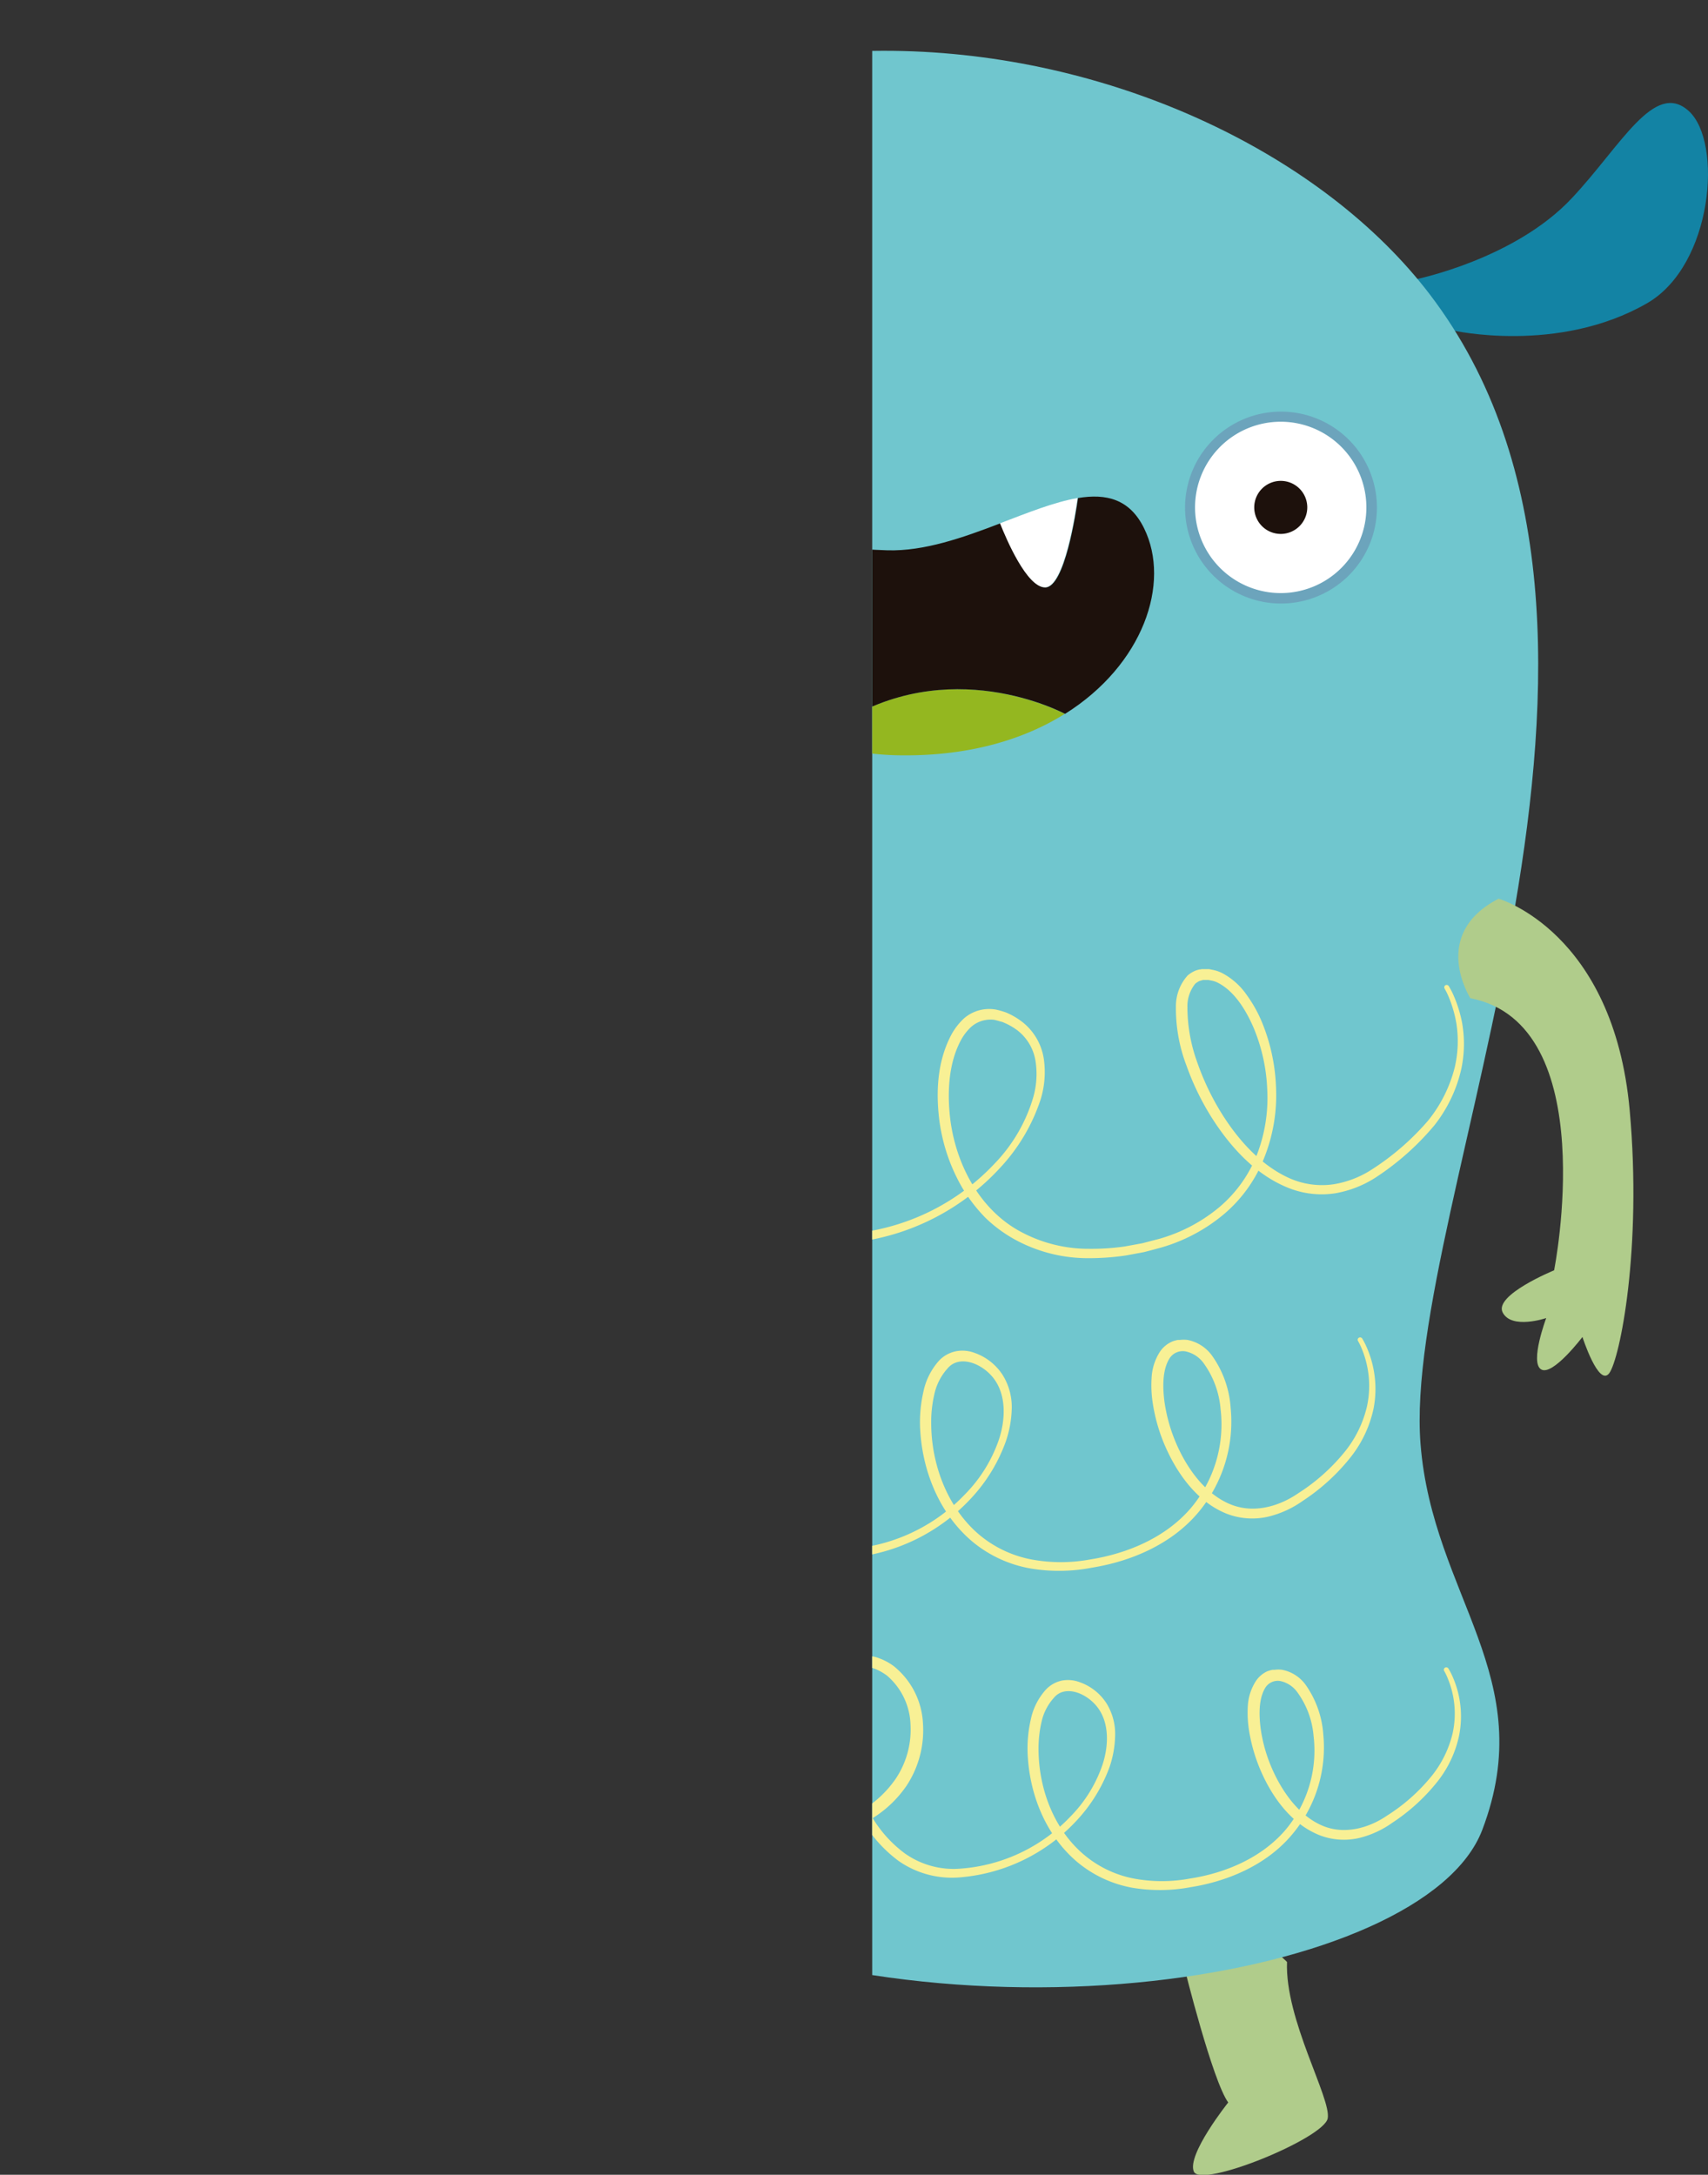 <svg xmlns="http://www.w3.org/2000/svg" xmlns:xlink="http://www.w3.org/1999/xlink" viewBox="0 0 302.67 385.32"><rect x="0" y="0" width="302.67" height="385.32" fill="#333333" stroke="none"/><defs><style>.cls-1{fill:none;}.cls-2{isolation:isolate;}.cls-3{clip-path:url(#clip-path);}.cls-4{fill:#1383a4;}.cls-5{fill:#b0cc8b;}.cls-6{fill:#70c6ce;}.cls-7{fill:#94b720;}.cls-8{fill:#fff;}.cls-9{fill:#1d110c;}.cls-10{fill:#5d2176;opacity:0.2;mix-blend-mode:multiply;}.cls-11{fill:#f8f095;}</style><clipPath id="clip-path" transform="translate(154.56 -42.24)"><rect class="cls-1" width="161.52" height="479.59"/></clipPath></defs><g class="cls-2"><g id="圖層_2" data-name="圖層 2"><g id="圖層_1-2" data-name="圖層 1"><g class="cls-3"><path class="cls-4" d="M-85.74,93s-19.14-1.93-31.2-15.62C-125.85,67.29-120.55,46-113,42.75s9.43,9.72,14.64,21.24c6.13,13.54,21.62,22.53,21.62,22.53S-76.45,96.79-85.74,93Z" transform="translate(154.56 -42.24)"/><path class="cls-4" d="M102.74,100.76s18.76,4.31,34.57-4.79c11.67-6.72,13.47-28.58,7.38-34.07s-12,6.18-20.68,15.42C113.87,88.19,96.32,91.73,96.32,91.73S90.39,99.13,102.74,100.76Z" transform="translate(154.56 -42.24)"/><path class="cls-5" d="M-17.26,388.64C-21.44,397.94-19,414-20.94,417s-25.42,3.11-25.49-.14,10.22-9.09,10.22-9.09c-1.16-4.58,1.71-24.95,1.71-24.95s5.74-4.29,11.82-1.57S-17.26,388.64-17.26,388.64Z" transform="translate(154.56 -42.24)"/><path class="cls-5" d="M73.51,389.86c-.4,10.19,7.86,24.15,7.21,27.7S58.3,430,57,427s6.09-12.25,6.09-12.25c-2.78-3.81-7.74-23.78-7.74-23.78s1.6-4.74,5.83-5.87C67.48,383.38,73.51,389.86,73.51,389.86Z" transform="translate(154.56 -42.24)"/><path class="cls-5" d="M-117.87,202.71s-21.11,1.62-30.24,32.06c-7.11,23.72-7.09,43.57-5.76,46.4s6-5.34,6-5.34,3.78,7.94,6,7.09.92-9.09.92-9.09,5.61,3.27,7.77.52-7.44-9.13-7.44-9.13.16-44.54,24.17-44.28c0,0,7-6.57,6.56-10.35S-117.87,202.71-117.87,202.71Z" transform="translate(154.56 -42.24)"/><path class="cls-6" d="M97.17,298.11c-3.34-42,47.37-143.73,1.64-203.71C61.13,45-47.53,24.56-95.82,107.18s-7.39,242,53.57,272.19c54.83,27.14,140.07,14.12,150.36-12.92S99.32,325.06,97.17,298.11Z" transform="translate(154.56 -42.24)"/><path class="cls-7" d="M-9.92,173.48c19.62-16,40.73-6.44,44.05-4.76-7.19,4.51-16.78,7.43-28.68,7.35a48.12,48.12,0,0,1-15.4-2.54Z" transform="translate(154.56 -42.24)"/><path class="cls-8" d="M36.4,130.48c-.35,2.49-2.34,15.82-5.81,15.85-3.25,0-6.9-8.63-8-11.35C27.6,133.07,32.3,131.18,36.4,130.48Z" transform="translate(154.56 -42.24)"/><path class="cls-9" d="M48.18,135.84c4.78,9.73-.16,24.2-14,32.88C30.81,167,9.7,157.5-9.92,173.48l0,.05c-22.85-7.83-30.24-31.48-24.28-36.59,6.62-5.68,13.31,2.07,36.86,2.8,6.57.2,13.49-2.27,20-4.76,1.08,2.72,4.73,11.35,8,11.35,3.47,0,5.46-13.36,5.81-15.85C41.48,129.65,45.64,130.65,48.18,135.84Z" transform="translate(154.56 -42.24)"/><path class="cls-5" d="M111,201.47s20.36,5.8,23.23,37.45c2.23,24.66-1.75,44.11-3.62,46.62s-4.75-6.42-4.75-6.42-5.3,7-7.33,5.74.91-9.09.91-9.09-6.15,2.09-7.72-1,9.12-7.46,9.12-7.46,8.73-43.67-14.85-48.21C106,219.06,98.73,207.8,111,201.47Z" transform="translate(154.56 -42.24)"/><path class="cls-10" d="M-40.57,131.18a17,17,0,0,0-17.16-16.92,17,17,0,0,0-16.93,17.16,17,17,0,0,0,17.17,16.93A17.05,17.05,0,0,0-40.57,131.18Z" transform="translate(154.56 -42.24)"/><path class="cls-8" d="M-42.43,131.2a15.19,15.19,0,0,0-15.29-15.08A15.2,15.2,0,0,0-72.8,131.41a15.19,15.19,0,0,0,15.3,15.07A15.18,15.18,0,0,0-42.43,131.2Z" transform="translate(154.56 -42.24)"/><path class="cls-9" d="M-52.91,131.27a4.72,4.72,0,0,0-4.74-4.67,4.7,4.7,0,0,0-4.66,4.73A4.69,4.69,0,0,0-57.58,136,4.71,4.71,0,0,0-52.91,131.27Z" transform="translate(154.56 -42.24)"/><path class="cls-10" d="M89.44,132a17,17,0,1,0-16.92,17.17A17,17,0,0,0,89.44,132Z" transform="translate(154.56 -42.24)"/><path class="cls-8" d="M87.57,132A15.18,15.18,0,1,0,72.5,147.32,15.17,15.17,0,0,0,87.57,132Z" transform="translate(154.56 -42.24)"/><path class="cls-9" d="M77.1,132.11a4.7,4.7,0,1,0-4.67,4.73A4.71,4.71,0,0,0,77.1,132.11Z" transform="translate(154.56 -42.24)"/><path class="cls-11" d="M-107.66,213.71a63.05,63.05,0,0,0,1.57,6.47,65.19,65.19,0,0,0,7.6,17.11,30.09,30.09,0,0,0,9.27,9.31,21,21,0,0,0,14.88,2.58c.67-.14,1.39-.26,2-.42l2.1-.59a31.21,31.21,0,0,0,4-1.63,20.48,20.48,0,0,0,7-5.51c3.94-4.77,5.06-11.85,3.36-18.44a19.93,19.93,0,0,0-4.77-9.05c-1.22-1.16-2.77-2.19-4.36-2l-.3,0c.08-.05-.17.05-.24.06s-.45.14-.65.22a4.7,4.7,0,0,0-.87.68,7.17,7.17,0,0,0-1.43,2.13c-1.43,3.31-1.6,7.21-1.35,11a36.85,36.85,0,0,0,2.73,11.29,28.31,28.31,0,0,0,6.63,9.81,23.34,23.34,0,0,0,4.92,3.49,23.55,23.55,0,0,0,5.73,2,28.47,28.47,0,0,0,6.13.63l3.1-.19c1-.15,2.13-.25,3.17-.44a43.85,43.85,0,0,0,12.05-3.88,37.31,37.31,0,0,0,10.21-7.63,26.57,26.57,0,0,0,6.25-11.09,16.12,16.12,0,0,0,.44-6.28A8.85,8.85,0,0,0-11.14,218a8.19,8.19,0,0,0-2.6-1.53,5.81,5.81,0,0,0-1.47-.29,4,4,0,0,1-.6,0,5.25,5.25,0,0,0-.65.18c-1.81.54-3.18,2.42-4.19,4.28a32.5,32.5,0,0,0-3.12,13,39.88,39.88,0,0,0,1.49,13.45c1.3,4.29,3.58,8.43,7.21,11A15.51,15.51,0,0,0-9,260.64a23.86,23.86,0,0,0,6.75,0,39.82,39.82,0,0,0,24-12.3,28.48,28.48,0,0,0,6.78-11.65,15,15,0,0,0,.4-6.53,8.55,8.55,0,0,0-3.13-5.31A11.17,11.17,0,0,0,23,223.29c-.37-.07-1.09-.34-1.54-.38a5.11,5.11,0,0,0-1.35.05,5.19,5.19,0,0,0-2.55,1.2,9.13,9.13,0,0,0-1.86,2.42c-2,3.76-2.36,8.36-2,12.67.72,8.63,5.11,17.24,12.67,21.25a25.33,25.33,0,0,0,12.11,3,41.67,41.67,0,0,0,6.24-.41l3.13-.57,3-.78a29,29,0,0,0,10.7-5.65,23.45,23.45,0,0,0,6.74-9.56A28,28,0,0,0,70,235.22a31.53,31.53,0,0,0-2.41-10.88c-1.42-3.29-3.49-6.56-6.38-8a4,4,0,0,0-1.08-.36l-.54-.11-.54,0h-.27s-.22,0,0,0l-.16,0-.65.19a3.42,3.42,0,0,0-.73.48,6.35,6.35,0,0,0-1.38,4.18,28.62,28.62,0,0,0,1.72,9.68,45.33,45.33,0,0,0,4.07,8.67c3.22,5.3,7.45,9.82,12.47,12a14.19,14.19,0,0,0,7.62,1,17.63,17.63,0,0,0,6.79-2.62,45.49,45.49,0,0,0,10-8.69,24.5,24.5,0,0,0,4.7-9.41,20.37,20.37,0,0,0,.29-7.79,22,22,0,0,0-1.35-4.67,12,12,0,0,0-.73-1.48.44.44,0,0,1,.13-.6.45.45,0,0,1,.6.14,13.15,13.15,0,0,1,.82,1.57,22.94,22.94,0,0,1,1.53,4.87,21.31,21.31,0,0,1-.12,8.21,25,25,0,0,1-4.76,10,47.07,47.07,0,0,1-10.23,9.14,19.23,19.23,0,0,1-7.4,2.93,15.85,15.85,0,0,1-8.52-1.07c-5.56-2.3-10-7.05-13.45-12.54a46.68,46.68,0,0,1-4.34-9,28.43,28.43,0,0,1-1.88-10.44,8.14,8.14,0,0,1,2.09-5.56,5.28,5.28,0,0,1,1.54-.91L58,214l.16,0a1,1,0,0,1,.33-.05h1.22l.79.16a6.19,6.19,0,0,1,1.48.52,12.21,12.21,0,0,1,4.42,3.94,23.3,23.3,0,0,1,2.8,5.11,33.35,33.35,0,0,1,2.37,11.51,29.79,29.79,0,0,1-2,11.92,25,25,0,0,1-7.13,10.16,30.32,30.32,0,0,1-11.21,6c-1,.27-2.1.58-3.14.83l-3.13.58a44.91,44.91,0,0,1-6.55.48A26.93,26.93,0,0,1,25.55,262a24.53,24.53,0,0,1-5.49-4,28.36,28.36,0,0,1-4.17-5.44,32.06,32.06,0,0,1-4.13-13.08c-.42-4.59-.06-9.43,2.2-13.79a11.41,11.41,0,0,1,2.29-3,6.81,6.81,0,0,1,5.64-1.58,14.23,14.23,0,0,1,1.78.5,12.53,12.53,0,0,1,3.18,1.9,10.25,10.25,0,0,1,3.57,6.4,16.39,16.39,0,0,1-.59,7.18,32.65,32.65,0,0,1-7.22,12.12,41.6,41.6,0,0,1-24.7,13,25.85,25.85,0,0,1-7.2.11,17.35,17.35,0,0,1-6.78-2.73c-4.08-2.84-6.52-7.36-7.92-11.88a41.63,41.63,0,0,1-1.62-14.06,34,34,0,0,1,3.28-13.75,13.58,13.58,0,0,1,2.06-3,11.64,11.64,0,0,1,1.42-1.29,6.93,6.93,0,0,1,1.78-.9c3-.9,5.26.37,7.26,1.93A10.83,10.83,0,0,1-6.35,223a18.06,18.06,0,0,1-.38,7.15c-2.42,9.23-9.58,16.33-17.68,20.08A45.46,45.46,0,0,1-37.15,254c-1.08.17-2.14.24-3.2.37s-2.2.09-3.3.12a29.75,29.75,0,0,1-6.46-.81,24.89,24.89,0,0,1-6-2.3,26.69,26.69,0,0,1-5.12-3.78,29.58,29.58,0,0,1-7-10.21A38.14,38.14,0,0,1-71,225.72c-.25-3.94-.12-7.95,1.45-11.63a8.21,8.21,0,0,1,1.69-2.52,5.22,5.22,0,0,1,1.36-1c.23-.1.45-.15.67-.23a3.46,3.46,0,0,1,.43-.11l.4,0c2.2-.18,4,1.1,5.38,2.38a21.14,21.14,0,0,1,5.17,9.65c1.82,6.91.7,14.49-3.54,19.69s-10.47,7.67-16.07,8.63a22.24,22.24,0,0,1-15.78-2.86A31.34,31.34,0,0,1-99.5,238,62.8,62.8,0,0,1-107,220.44a62.89,62.89,0,0,1-1.49-6.59h0a.43.43,0,0,1,.37-.49A.43.43,0,0,1-107.66,213.71Z" transform="translate(154.56 -42.24)"/><path class="cls-11" d="M-92,276.58A51.71,51.71,0,0,0-90.73,282a55.86,55.86,0,0,0,6.36,14.41,26.31,26.31,0,0,0,7.68,7.93,18,18,0,0,0,12.41,2.5c4.57-.76,9.49-2.57,13-6.43s4.76-9.68,3.57-15.27a18.52,18.52,0,0,0-3.54-7.85,6.93,6.93,0,0,0-3.38-2.43,2.94,2.94,0,0,0-3.33,1.5c-1.54,2.5-1.86,5.84-1.79,9A31.65,31.65,0,0,0-57.95,295a25.53,25.53,0,0,0,5.05,8.59A19,19,0,0,0-44.41,309a23.25,23.25,0,0,0,10.31.64,31.69,31.69,0,0,0,10.17-3,20,20,0,0,0,7.89-6.8,16.36,16.36,0,0,0,2.72-10,12.54,12.54,0,0,0-4.43-9.2c-1.35-1-3.15-1.9-4.38-1.41s-2.2,2.18-2.66,3.88A27.76,27.76,0,0,0-25,294.26a37.81,37.81,0,0,0,3.42,10.87,23.14,23.14,0,0,0,7.1,8.68,15.78,15.78,0,0,0,10.57,2.87A31.46,31.46,0,0,0,16.44,307a25.65,25.65,0,0,0,6-9.66c1.18-3.54,1.32-7.65-.69-10.57s-6.28-4.64-8.41-2.06A10,10,0,0,0,11,289.33a21.75,21.75,0,0,0-.54,5.41c.1,7.29,3,14.67,8.37,19.3a20.33,20.33,0,0,0,9.39,4.5,28.68,28.68,0,0,0,10.41,0c6.85-1.09,13.42-4,17.75-9a23,23,0,0,0,5.35-17.7,16.11,16.11,0,0,0-3.06-8.16,5.31,5.31,0,0,0-3.12-2,2.78,2.78,0,0,0-2.86,1.23c-1.28,2.05-1.23,5.07-.9,7.68a29.15,29.15,0,0,0,2.2,7.66c2.09,4.72,5.36,8.85,9.54,10.54s8.68.28,11.92-1.95a34.4,34.4,0,0,0,8.3-7.39,20,20,0,0,0,3.9-7.91,17,17,0,0,0,.19-6.53,17.53,17.53,0,0,0-1.13-3.92,11,11,0,0,0-.61-1.24.42.42,0,0,1,.13-.59.44.44,0,0,1,.6.13,12,12,0,0,1,.7,1.34,18,18,0,0,1,1.31,4.1,18.18,18.18,0,0,1,0,7,20.91,20.91,0,0,1-4,8.52,36,36,0,0,1-8.54,7.81,17.83,17.83,0,0,1-6.13,2.8,12.56,12.56,0,0,1-7.32-.51c-4.85-1.92-8.37-6.4-10.66-11.37a30.74,30.74,0,0,1-2.46-8.15,20.29,20.29,0,0,1-.22-4.5A9.37,9.37,0,0,1,51,281.72a5,5,0,0,1,2.14-1.78,5.36,5.36,0,0,1,.72-.23l.28-.06.2,0h.17a5.39,5.39,0,0,1,1.39,0,7,7,0,0,1,4.35,2.82,18,18,0,0,1,3.27,9.21,25,25,0,0,1-6,18.84C52.9,315.83,46,318.86,38.91,320a30.6,30.6,0,0,1-11,.11,22,22,0,0,1-10.2-4.77c-5.91-5-9-12.79-9.24-20.59a24.22,24.22,0,0,1,.6-5.91,11.82,11.82,0,0,1,2.79-5.54,5.66,5.66,0,0,1,3-1.65,6.13,6.13,0,0,1,3.34.31,9.76,9.76,0,0,1,4.91,3.88,10.75,10.75,0,0,1,1.62,5.95,19.27,19.27,0,0,1-1.09,5.95,29.24,29.24,0,0,1-6.26,10.12A33.27,33.27,0,0,1-3.75,318.22a17.42,17.42,0,0,1-11.75-3,24.88,24.88,0,0,1-7.7-9.3,39.17,39.17,0,0,1-3.65-11.39,29.82,29.82,0,0,1,.22-12,11.33,11.33,0,0,1,1.22-2.92,5.44,5.44,0,0,1,2.61-2.28,5,5,0,0,1,3.49.11,10.44,10.44,0,0,1,2.79,1.5,14.54,14.54,0,0,1,5.42,10.69,18.68,18.68,0,0,1-3,11.43A21.18,21.18,0,0,1-23,308.55a32.52,32.52,0,0,1-10.88,2.77,25.9,25.9,0,0,1-10.94-1.06,21.18,21.18,0,0,1-9-5.9,26.88,26.88,0,0,1-5.32-9,32.83,32.83,0,0,1-1.94-10c0-3.32.17-6.76,2-9.75a5,5,0,0,1,2-1.82,4.2,4.2,0,0,1,2.72-.23,8.13,8.13,0,0,1,4.09,2.84,19.7,19.7,0,0,1,3.87,8.42c1.3,5.91,0,12.29-3.81,16.51s-9.09,6.11-13.85,6.86a19.41,19.41,0,0,1-13.31-2.79,27.75,27.75,0,0,1-8-8.38,53.87,53.87,0,0,1-6.28-14.79,53,53,0,0,1-1.24-5.56v0a.44.44,0,0,1,.36-.49A.44.44,0,0,1-92,276.58Z" transform="translate(154.56 -42.24)"/><path class="cls-11" d="M-68,335.22a48.05,48.05,0,0,0,1.26,5.17,52.91,52.91,0,0,0,6,13.69,25.23,25.23,0,0,0,7.29,7.54A17.1,17.1,0,0,0-41.64,364c4.35-.72,9-2.45,12.31-6.11s4.51-9.18,3.38-14.49a17.55,17.55,0,0,0-3.36-7.45,6.49,6.49,0,0,0-3.19-2.29,2.74,2.74,0,0,0-3.14,1.41c-1.46,2.36-1.76,5.53-1.69,8.54a30,30,0,0,0,1.75,9.1,24.31,24.31,0,0,0,4.8,8.15A17.92,17.92,0,0,0-22.72,366a22,22,0,0,0,9.8.6,30.28,30.28,0,0,0,9.64-2.82,19.18,19.18,0,0,0,7.49-6.45,15.63,15.63,0,0,0,2.58-9.5A11.94,11.94,0,0,0,2.6,339.1c-1.29-.93-3-1.79-4.13-1.33s-2.06,2-2.5,3.66A26.39,26.39,0,0,0-4.24,352,35.74,35.74,0,0,0-1,362.35a22,22,0,0,0,6.74,8.24,14.93,14.93,0,0,0,10,2.72,29.8,29.8,0,0,0,19.35-9.18A24.16,24.16,0,0,0,40.78,355c1.12-3.35,1.25-7.25-.66-10s-5.94-4.37-7.93-1.94A9.34,9.34,0,0,0,30,347.36a20.94,20.94,0,0,0-.52,5.13c.1,6.92,2.82,13.93,8,18.32a19.31,19.31,0,0,0,8.91,4.27,27.17,27.17,0,0,0,9.89,0c6.51-1,12.74-3.77,16.86-8.51a21.83,21.83,0,0,0,5.07-16.81A15.28,15.28,0,0,0,75.29,342a5,5,0,0,0-2.93-1.91,2.6,2.6,0,0,0-2.68,1.15c-1.2,1.93-1.16,4.79-.84,7.27a27.12,27.12,0,0,0,2.09,7.26c2,4.49,5.08,8.41,9,10s8.24.27,11.31-1.85a32.51,32.51,0,0,0,7.89-7,19.11,19.11,0,0,0,3.71-7.51,16.25,16.25,0,0,0-.9-9.92,9.29,9.29,0,0,0-.57-1.18.42.42,0,0,1,.13-.59.45.45,0,0,1,.6.13,12.2,12.2,0,0,1,.67,1.27,17.27,17.27,0,0,1,1.25,3.91,17.48,17.48,0,0,1,0,6.63,19.74,19.74,0,0,1-3.76,8.12,34.1,34.1,0,0,1-8.12,7.43,17,17,0,0,1-5.85,2.68,11.91,11.91,0,0,1-7-.49c-4.63-1.83-8-6.09-10.17-10.83a30,30,0,0,1-2.35-7.77,20.18,20.18,0,0,1-.21-4.28A9.09,9.09,0,0,1,68,340.07,4.87,4.87,0,0,1,70,338.36a6.85,6.85,0,0,1,.7-.22l.26-.05.2,0h.16a4.94,4.94,0,0,1,1.33,0,6.73,6.73,0,0,1,4.18,2.69,17.36,17.36,0,0,1,3.11,8.8,23.89,23.89,0,0,1-5.74,17.94c-4.37,5.08-11,8-17.69,9.07a29.55,29.55,0,0,1-10.45.11,21.1,21.1,0,0,1-9.72-4.55c-5.64-4.76-8.59-12.18-8.81-19.61a22.91,22.91,0,0,1,.57-5.63,11.32,11.32,0,0,1,2.66-5.29A5.46,5.46,0,0,1,33.62,340a5.87,5.87,0,0,1,3.19.3A9.3,9.3,0,0,1,41.5,344a10.26,10.26,0,0,1,1.55,5.68,18.35,18.35,0,0,1-1,5.67,28,28,0,0,1-6,9.64,31.67,31.67,0,0,1-20.11,9.84A16.55,16.55,0,0,1,4.74,372a23.79,23.79,0,0,1-7.34-8.86,37.31,37.31,0,0,1-3.47-10.84,28.27,28.27,0,0,1,.2-11.4,10.55,10.55,0,0,1,1.17-2.79,5.19,5.19,0,0,1,2.5-2.19,4.76,4.76,0,0,1,3.36.1,10.16,10.16,0,0,1,2.66,1.42A13.88,13.88,0,0,1,9,347.67a17.83,17.83,0,0,1-2.88,10.91,20.24,20.24,0,0,1-8.47,7.09,30.77,30.77,0,0,1-10.37,2.62,24.6,24.6,0,0,1-10.42-1c-6.75-2.2-11.45-8-13.6-14.17a31,31,0,0,1-1.85-9.48c0-3.17.16-6.44,1.88-9.29a4.85,4.85,0,0,1,1.89-1.75,4,4,0,0,1,2.62-.21,7.82,7.82,0,0,1,3.91,2.7,19,19,0,0,1,3.68,8c1.24,5.62,0,11.7-3.63,15.73s-8.65,5.82-13.19,6.54a18.49,18.49,0,0,1-12.68-2.67,26.18,26.18,0,0,1-7.6-8,51.09,51.09,0,0,1-6-14.08,51.22,51.22,0,0,1-1.18-5.29h0a.43.43,0,0,1,.37-.49A.44.44,0,0,1-68,335.22Z" transform="translate(154.56 -42.24)"/></g></g></g></g></svg>